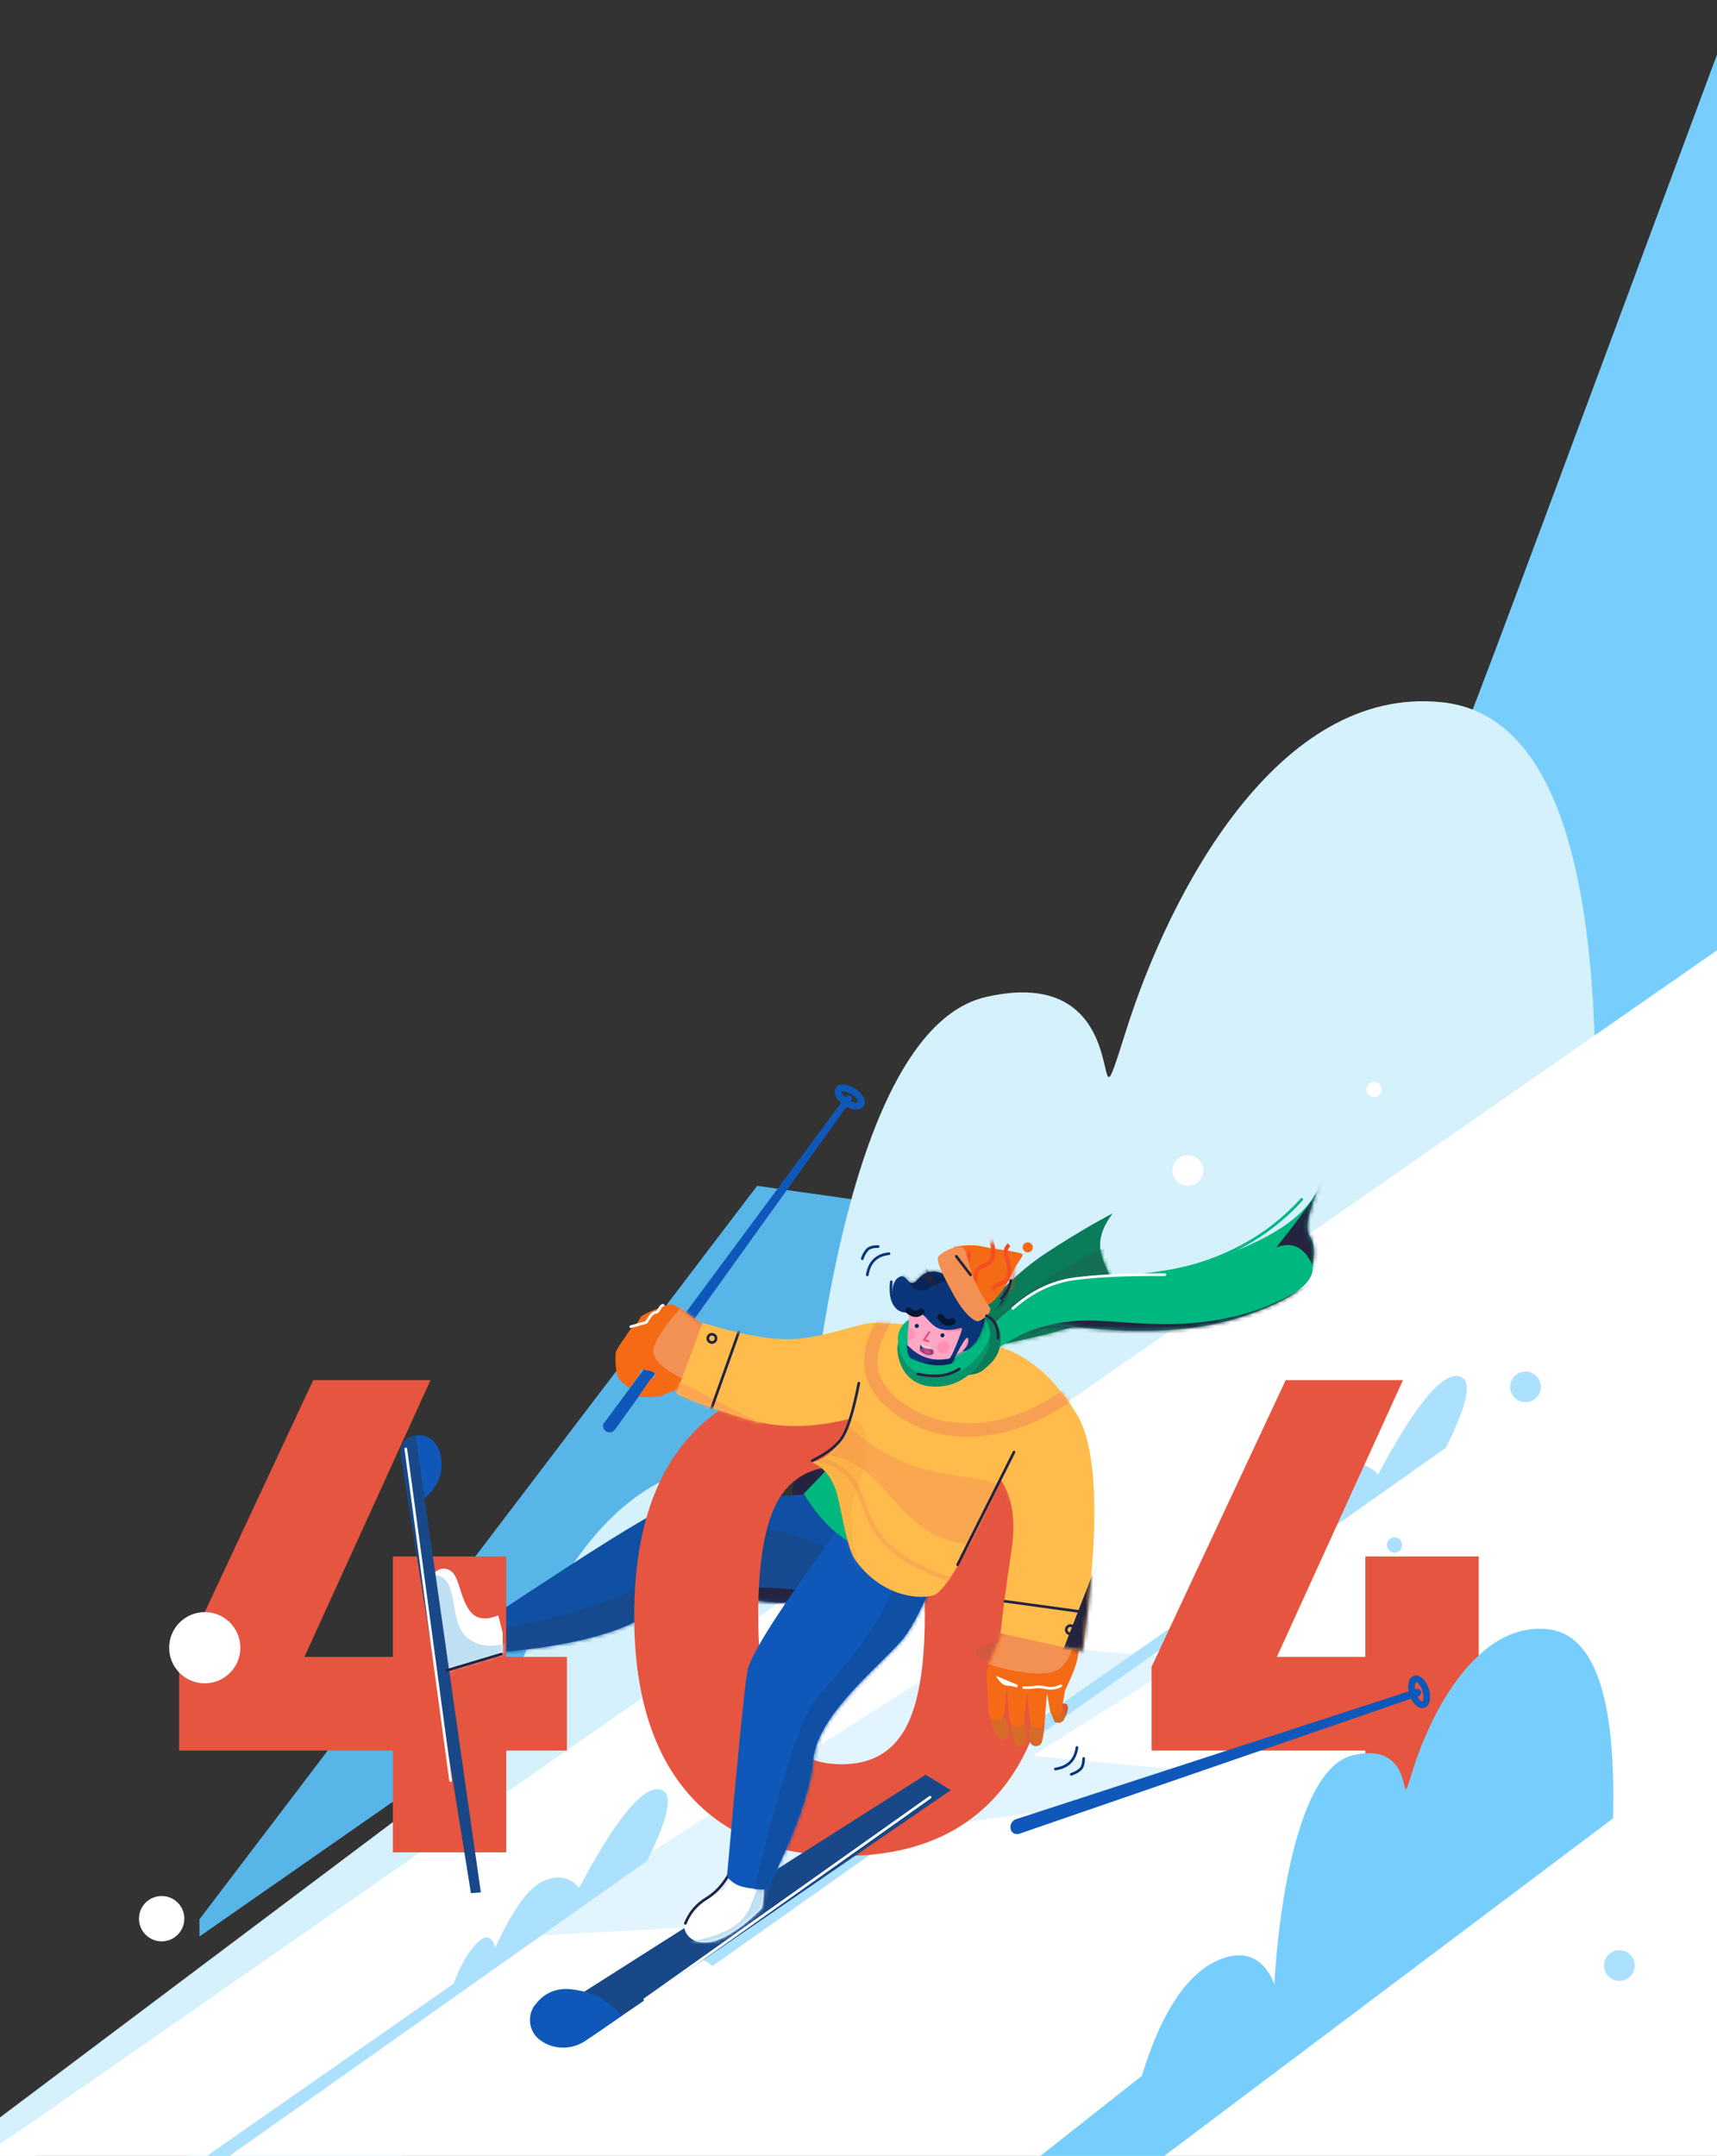 <svg width="450" height="565" viewBox="0 0 450 565" fill="none" xmlns="http://www.w3.org/2000/svg">
<rect x="0" y="0" width="450" height="565" fill="#333333" stroke="none"/>
<g clip-path="url(#clip0)">
<path fill-rule="evenodd" clip-rule="evenodd" d="M52.287 502.972L198.428 310.77L273.462 321.377L159.683 432.652L52.287 507.49V502.972Z" fill="#57B5E8"/>
<path fill-rule="evenodd" clip-rule="evenodd" d="M-22.64 635.002C113.778 502.758 202.12 416.577 242.339 376.555C276.615 342.524 331.483 283.445 385.5 187C387.74 183 500.808 -123.755 504 -129.5L544.146 168.786L544.294 275.887L95.805 571.213L-22.64 635.002Z" fill="#77CEFD"/>
<path d="M247.731 355.113C248.626 355.113 249.351 354.453 249.351 353.64C249.351 352.826 248.626 352.167 247.731 352.167C246.836 352.167 246.11 352.826 246.11 353.64C246.11 354.453 246.836 355.113 247.731 355.113Z" fill="#F279A2"/>
<path fill-rule="evenodd" clip-rule="evenodd" d="M-28.837 576.583L128.549 458.286C140.236 420.13 155.509 396.608 174.365 387.72C202.651 374.412 210.017 403.238 210.017 401.912C210.017 400.586 215.959 270.994 258.436 261.271C300.913 251.548 283.873 305.565 295.167 269.963C306.413 234.361 334.747 179.558 377.862 184.027C406.59 186.973 419.947 225.767 417.982 300.311L68.787 546.677L-28.837 576.583Z" fill="#D5F1FB"/>
<path fill-rule="evenodd" clip-rule="evenodd" d="M9.859 555.172L494.294 218.253V661.684H-149L9.859 555.172Z" fill="white"/>
<path opacity="0.344" fill-rule="evenodd" clip-rule="evenodd" d="M135.817 507.49L257.503 430.295L311.176 434.665L270.565 460.152L307.984 463.687L280.288 473.754L241.396 479.156L186.348 504.789L135.817 507.49Z" fill="#ACE1FE"/>
<path fill-rule="evenodd" clip-rule="evenodd" d="M186.79 515.2L378.943 379.421C385.229 366.899 386.112 360.613 381.644 360.613C377.175 360.613 370.349 369.207 361.166 386.443C358.613 383.546 355.421 382.957 351.591 384.774C347.81 386.541 343.635 392.385 339.167 402.206C338.283 398.965 336.662 398.573 334.305 401.028C331.948 403.483 329.935 407.019 328.265 411.586L183.254 512.892L186.79 515.2Z" fill="#ACE1FE"/>
<path fill-rule="evenodd" clip-rule="evenodd" d="M-22.601 623.48L169.553 487.7C175.838 475.178 176.722 468.893 172.254 468.893C167.785 468.893 160.959 477.486 151.776 494.723C149.223 491.825 146.031 491.236 142.201 493.053C138.37 494.87 134.245 500.664 129.777 510.486C128.893 507.245 127.272 506.852 124.915 509.307C122.558 511.762 120.545 515.298 118.875 519.865L-26.136 621.122L-22.601 623.48Z" fill="#ACE1FE"/>
<path fill-rule="evenodd" clip-rule="evenodd" d="M215.321 383.153C213.062 382.907 211.245 383.595 209.772 385.166C208.298 386.737 207.611 389.144 207.611 392.385L224.896 402.108L215.321 383.153Z" fill="#242441"/>
<path fill-rule="evenodd" clip-rule="evenodd" d="M211.96 391.535C189.813 393.107 176.849 394.629 173.018 396.053C169.188 397.477 154.996 406.414 130.247 422.767L132.751 432.834C145.617 431.606 155.782 429.494 163.295 426.45C174.541 421.932 177.045 415.696 181.415 415.696C185.786 415.696 200.371 421.245 207.589 419.722C212.402 418.691 218.884 413.289 227.035 403.468L211.96 391.535Z" fill="#0F4FA4"/>
<mask id="mask0" mask-type="alpha" maskUnits="userSpaceOnUse" x="130" y="391" width="98" height="42">
<path fill-rule="evenodd" clip-rule="evenodd" d="M211.96 391.535C189.813 393.107 176.849 394.629 173.018 396.053C169.188 397.477 154.996 406.414 130.247 422.767L132.751 432.834C145.617 431.606 155.782 429.494 163.295 426.45C174.541 421.932 177.045 415.696 181.415 415.696C185.786 415.696 200.371 421.245 207.589 419.722C212.402 418.691 218.884 413.289 227.035 403.468L211.96 391.535Z" fill="white"/>
</mask>
<g mask="url(#mask0)">
<path fill-rule="evenodd" clip-rule="evenodd" d="M122.193 428.267C150.479 424.338 170.858 416.972 183.282 406.12C195.706 395.267 213.973 400.325 238.183 421.245L173.706 462.543L169.532 465.195L130.099 451.101L122.193 429.789V428.267Z" fill="#16498D"/>
</g>
<mask id="mask1" mask-type="alpha" maskUnits="userSpaceOnUse" x="130" y="391" width="98" height="42">
<path fill-rule="evenodd" clip-rule="evenodd" d="M211.96 391.535C189.813 393.107 176.849 394.629 173.018 396.053C169.188 397.477 154.996 406.414 130.247 422.767L132.751 432.834C145.617 431.606 155.782 429.494 163.295 426.45C174.541 421.932 177.045 415.696 181.415 415.696C185.786 415.696 200.371 421.245 207.589 419.722C212.402 418.691 218.884 413.289 227.035 403.468L211.96 391.535Z" fill="white"/>
</mask>
<g mask="url(#mask1)">
<path fill-rule="evenodd" clip-rule="evenodd" d="M181.465 418.985C190.353 415.941 200.469 415.302 211.911 417.07C223.304 418.789 228.656 424.142 227.92 432.981L196.933 447.173L181.465 418.985Z" fill="#242441"/>
</g>
<path d="M148.585 434.224V458.777H132.674V485.441H102.965V458.777H46.935V436.875L82.095 361.693H112.835L79.787 434.224H102.965V407.902H132.674V434.224H148.585ZM221.164 360.662C238.646 360.662 252.101 366.064 261.579 376.867C271.007 387.671 275.77 403.188 275.77 423.42C275.77 443.652 271.056 459.17 261.579 470.071C252.15 480.924 238.646 486.375 221.164 486.375C203.437 486.375 189.834 480.924 180.406 470.071C170.977 459.219 166.214 443.652 166.214 423.42C166.214 403.188 170.928 387.671 180.406 376.867C189.883 366.064 203.486 360.662 221.164 360.662ZM220.624 384.233C212.816 384.233 207.218 387.278 203.83 393.367C200.441 399.456 198.722 409.376 198.722 423.224C198.722 437.17 200.441 447.139 203.83 453.228C207.267 459.317 212.865 462.361 220.624 462.361C228.186 462.361 233.686 459.317 237.173 453.179C240.659 447.04 242.378 437.072 242.378 423.273C242.378 409.474 240.659 399.505 237.173 393.416C233.686 387.278 228.137 384.233 220.624 384.233ZM403.447 434.224V458.777H387.537V485.441H357.827V458.777H301.797V436.875L336.957 361.693H367.698L334.649 434.224H357.827V407.902H387.537V434.224H403.447Z" fill="#E6553F"/>
<path fill-rule="evenodd" clip-rule="evenodd" d="M198.674 623.381L299.244 544.025C304.253 527.722 310.735 517.704 318.788 513.923C330.868 508.227 334.011 520.552 334.011 519.963C334.011 519.423 336.565 464.08 354.685 459.955C372.805 455.83 365.587 478.861 370.35 463.638C375.162 448.464 387.242 425.041 405.608 426.956C417.885 428.232 423.581 444.781 422.746 476.553L226.959 623.774L198.674 623.381Z" fill="#77CEFD"/>
<path fill-rule="evenodd" clip-rule="evenodd" d="M144.362 527.526L242.575 465.111L249.204 469.138L154.772 533.909L144.362 527.526Z" fill="#184888"/>
<path fill-rule="evenodd" clip-rule="evenodd" d="M191.946 486.76C192.388 491.082 191.308 494.126 188.705 495.845C187.084 496.925 181.388 497.957 179.473 503.456C178.638 505.814 180.602 509.791 186.102 508.956C191.651 508.171 198.919 501.001 199.557 500.215C199.999 499.675 200.245 496.483 200.392 490.64L191.946 486.76Z" fill="white"/>
<mask id="mask2" mask-type="alpha" maskUnits="userSpaceOnUse" x="179" y="486" width="22" height="24">
<path fill-rule="evenodd" clip-rule="evenodd" d="M191.946 486.76C192.388 491.082 191.308 494.126 188.705 495.845C187.084 496.925 181.388 497.957 179.473 503.456C178.638 505.814 180.602 509.791 186.102 508.956C191.651 508.171 198.919 501.001 199.557 500.215C199.999 499.675 200.245 496.483 200.392 490.64L191.946 486.76Z" fill="white"/>
</mask>
<g mask="url(#mask2)">
<path fill-rule="evenodd" clip-rule="evenodd" d="M178.589 509.055C188.656 507.925 194.696 504.733 196.709 499.479C198.722 494.224 200.49 490.001 201.964 486.76L216.745 498.497L191.553 521.331L178.589 509.055Z" fill="#BFDFF3"/>
</g>
<path d="M179.62 504.053C180.75 501.254 182.566 499.094 185.169 497.522C187.723 495.951 189.834 493.594 191.406 490.5" stroke="#242441" stroke-width="0.704" stroke-linecap="round"/>
<path fill-rule="evenodd" clip-rule="evenodd" d="M220.091 400.209C204.77 420.981 196.667 433.552 195.881 437.923C195.096 442.293 193.328 460.266 190.529 491.792C191.56 493.118 192.935 494.051 194.703 494.493C196.471 494.935 198.631 495.181 201.087 495.181C208.354 480.645 212.381 469.302 213.167 461.101C214.345 448.873 231.975 435.615 237.033 429.034C240.372 424.664 245.037 414.45 250.979 398.343L220.091 400.209Z" fill="#0F58BA"/>
<mask id="mask3" mask-type="alpha" maskUnits="userSpaceOnUse" x="190" y="398" width="61" height="98">
<path fill-rule="evenodd" clip-rule="evenodd" d="M220.091 400.209C204.77 420.981 196.667 433.552 195.881 437.923C195.096 442.293 193.328 460.266 190.529 491.792C191.56 493.118 192.935 494.051 194.703 494.493C196.471 494.935 198.631 495.181 201.087 495.181C208.354 480.645 212.381 469.302 213.167 461.101C214.345 448.873 231.975 435.615 237.033 429.034C240.372 424.664 245.037 414.45 250.979 398.343L220.091 400.209Z" fill="white"/>
</mask>
<g mask="url(#mask3)">
<path fill-rule="evenodd" clip-rule="evenodd" d="M196.765 499.502C204.032 468.319 209.729 450.248 213.903 445.288C220.139 437.922 233.054 423.976 235.068 412.092C236.394 404.137 248.719 405.414 271.996 415.972L230.648 476.029L205.948 502.055L196.765 499.502Z" fill="#0F4FA4"/>
</g>
<path fill-rule="evenodd" clip-rule="evenodd" d="M217.727 384.086L210.655 391.452C215.369 399.162 220.624 403.925 226.418 405.693C232.311 407.51 229.365 400.291 217.727 384.086Z" fill="#00B780"/>
<path d="M225.638 289.38C226.155 288.584 225.265 287.088 223.65 286.04C222.035 284.991 220.306 284.786 219.79 285.582C219.273 286.379 220.163 287.874 221.778 288.923C223.393 289.971 225.121 290.176 225.638 289.38Z" stroke="#0F58BA" stroke-width="1.76"/>
<path fill-rule="evenodd" clip-rule="evenodd" d="M264.267 428.296L255.968 432.372C255.477 433.305 255.919 434.14 257.343 434.828C258.767 435.515 261.174 434.828 264.611 432.716L264.267 428.296Z" fill="#D3583D"/>
<path fill-rule="evenodd" clip-rule="evenodd" d="M277.87 446.662C279.097 446.22 279.785 446.417 279.883 447.35C279.981 448.283 279.539 449.461 278.557 451.033L277.231 448.528L277.87 446.662Z" fill="#D3583D"/>
<path fill-rule="evenodd" clip-rule="evenodd" d="M259.209 449.51L260.584 454.028L262.009 455.894C262.843 456.189 263.629 455.943 264.267 455.108C264.955 454.274 264.218 451.524 262.058 446.908L259.209 449.51Z" fill="#D76A27"/>
<path fill-rule="evenodd" clip-rule="evenodd" d="M270.111 450.345C269.669 454.127 269.669 456.336 270.111 456.877C270.799 457.711 271.634 457.859 272.616 457.22C273.303 456.778 273.745 453.832 273.942 448.332L270.111 450.345Z" fill="#D76A27"/>
<path fill-rule="evenodd" clip-rule="evenodd" d="M275.316 448.528L276.348 451.229C277.379 451.671 278.115 451.573 278.705 450.885C279.245 450.198 279.147 448.921 278.361 447.006L275.316 448.528Z" fill="#D76A27"/>
<path fill-rule="evenodd" clip-rule="evenodd" d="M264.709 450.737L265.348 455.452L266.084 457.269C266.526 458.054 267.263 458.103 268.245 457.416C269.227 456.728 269.178 453.389 268.098 447.349L264.709 450.737Z" fill="#D76A27"/>
<path fill-rule="evenodd" clip-rule="evenodd" d="M263.293 426.528C260.052 433.845 258.48 437.872 258.529 438.608C258.579 439.296 258.775 442.733 259.119 448.921C259.168 450.001 260.052 450.836 261.132 450.836C262.212 450.836 263.145 450.001 263.244 448.921L263.833 441.8L264.57 450.443C264.668 451.474 265.453 452.358 266.485 452.506C267.418 452.653 268.253 452.015 268.4 451.082C268.4 451.032 268.4 451.032 268.4 450.983L269.136 443.568L269.971 451.131C270.069 451.965 270.708 452.653 271.494 452.8L271.886 452.849C272.77 452.997 273.605 452.457 273.752 451.573C273.752 451.523 273.752 451.474 273.752 451.425L274.391 443.666L275.226 448.43C275.373 449.166 275.962 449.657 276.699 449.657C277.435 449.657 278.074 449.117 278.172 448.43L279.154 442.979C280.529 440.082 281.511 437.774 282.002 436.153C282.493 434.533 282.788 432.47 282.837 429.966L263.293 426.528Z" fill="#F56A15"/>
<mask id="mask4" mask-type="alpha" maskUnits="userSpaceOnUse" x="258" y="426" width="25" height="27">
<path fill-rule="evenodd" clip-rule="evenodd" d="M263.293 426.528C260.052 433.845 258.48 437.872 258.529 438.608C258.579 439.296 258.775 442.733 259.119 448.921C259.168 450.001 260.052 450.836 261.132 450.836C262.212 450.836 263.145 450.001 263.244 448.921L263.833 441.8L264.57 450.443C264.668 451.474 265.453 452.358 266.485 452.506C267.418 452.653 268.253 452.015 268.4 451.082C268.4 451.032 268.4 451.032 268.4 450.983L269.136 443.568L269.971 451.131C270.069 451.965 270.708 452.653 271.494 452.8L271.886 452.849C272.77 452.997 273.605 452.457 273.752 451.573C273.752 451.523 273.752 451.474 273.752 451.425L274.391 443.666L275.226 448.43C275.373 449.166 275.962 449.657 276.699 449.657C277.435 449.657 278.074 449.117 278.172 448.43L279.154 442.979C280.529 440.082 281.511 437.774 282.002 436.153C282.493 434.533 282.788 432.47 282.837 429.966L263.293 426.528Z" fill="white"/>
</mask>
<g mask="url(#mask4)">
<path fill-rule="evenodd" clip-rule="evenodd" d="M261.918 422.501C257.892 430.898 256.861 435.416 258.874 436.103C261.918 437.086 271.789 439.786 276.503 437.969C279.646 436.693 281.856 431.929 283.083 423.68L261.918 422.501Z" fill="#F39155"/>
</g>
<path d="M268.294 442.242C268.54 442.291 268.834 442.291 269.129 442.291C271.289 442.291 271.83 441.8 273.99 442.291C275.464 442.635 276.789 442.439 278.017 441.8M261.91 439.934C262.598 440.916 263.432 441.456 264.415 441.456C265.2 441.456 265.888 441.702 266.624 441.898L261.91 439.934Z" stroke="white" stroke-width="0.704" stroke-linecap="round"/>
<path fill-rule="evenodd" clip-rule="evenodd" d="M158.392 372.825L221.591 287.478C221.886 287.085 222.426 286.987 222.868 287.183C223.261 287.38 223.359 287.871 223.163 288.214C223.163 288.264 223.114 288.264 223.114 288.313L161.191 374.642C160.65 375.427 159.57 375.624 158.784 375.084C158.048 374.593 157.851 373.61 158.293 372.874C158.342 372.874 158.342 372.825 158.392 372.825Z" fill="#0F58BA"/>
<path fill-rule="evenodd" clip-rule="evenodd" d="M184.835 347.842C179.777 343.816 176.83 341.802 175.897 341.802C174.571 341.802 168.384 344.503 168.04 344.994C167.696 345.485 166.714 347.499 166.027 347.695C165.339 347.891 163.866 350.396 163.866 350.396C163.866 350.396 161.804 353.195 161.46 354.226C161.116 355.257 161.313 360.07 162.147 361.248C162.688 362.034 163.67 362.869 164.996 363.753L167.5 360.414L167.991 358.891C170.446 359.137 171.674 359.579 171.674 360.217C171.674 360.856 171.33 361.199 170.643 361.199L167.304 366.061C170.79 366.306 173.245 366.012 174.669 365.226C176.83 364.047 181.888 363.556 184.736 363.556C186.701 363.605 186.701 358.351 184.835 347.842Z" fill="#F56A15"/>
<mask id="mask5" mask-type="alpha" maskUnits="userSpaceOnUse" x="161" y="341" width="26" height="26">
<path fill-rule="evenodd" clip-rule="evenodd" d="M184.835 347.842C179.777 343.816 176.83 341.802 175.897 341.802C174.571 341.802 168.384 344.503 168.04 344.994C167.696 345.485 166.714 347.499 166.027 347.695C165.339 347.891 163.866 350.396 163.866 350.396C163.866 350.396 161.804 353.195 161.46 354.226C161.116 355.257 161.313 360.07 162.147 361.248C162.688 362.034 163.67 362.869 164.996 363.753L167.5 360.414L167.991 358.891C170.446 359.137 171.674 359.579 171.674 360.217C171.674 360.856 171.33 361.199 170.643 361.199L167.304 366.061C170.79 366.306 173.245 366.012 174.669 365.226C176.83 364.047 181.888 363.556 184.736 363.556C186.701 363.605 186.701 358.351 184.835 347.842Z" fill="white"/>
</mask>
<g mask="url(#mask5)">
<path fill-rule="evenodd" clip-rule="evenodd" d="M182.625 363.115C174.129 359.432 170.348 356.093 171.379 353.048C172.41 350.003 175.553 345.682 180.955 339.937L195.049 346.517L182.625 363.115Z" fill="#F39155"/>
</g>
<path fill-rule="evenodd" clip-rule="evenodd" d="M184.136 346.667C194.988 350.007 203.336 351.431 209.18 350.842C217.921 350.007 225.139 346.667 229.166 346.667C231.867 346.667 236.63 346.962 243.456 347.502L262.215 353.051C269.728 355.408 276.308 361.154 282.054 370.337C287.799 379.52 288.339 400.292 283.723 432.751L262.215 428.037C262.902 421.751 263.835 414.631 265.063 406.577C266.291 398.524 265.358 392.238 262.215 387.77C253.474 407.216 247.581 417.332 244.586 418.117C240.068 419.296 230.639 417.97 224.108 408.738C222.144 405.988 220.72 397.002 219.59 392.287C218.461 387.72 216.251 384.676 212.863 383.252C215.122 382.712 217.135 381.386 218.903 379.372C220.671 377.359 221.997 374.855 222.782 371.81C212.716 374.363 203.582 374.363 195.43 371.81C187.278 369.256 181.189 367.047 177.261 365.131L184.136 346.667Z" fill="#FFBC4C"/>
<mask id="mask6" mask-type="alpha" maskUnits="userSpaceOnUse" x="177" y="346" width="110" height="87">
<path fill-rule="evenodd" clip-rule="evenodd" d="M184.136 346.667C194.988 350.007 203.336 351.431 209.18 350.842C217.921 350.007 225.139 346.667 229.166 346.667C231.867 346.667 236.63 346.962 243.456 347.502L262.215 353.051C269.728 355.408 276.308 361.154 282.054 370.337C287.799 379.52 288.339 400.292 283.723 432.751L262.215 428.037C262.902 421.751 263.835 414.631 265.063 406.577C266.291 398.524 265.358 392.238 262.215 387.77C253.474 407.216 247.581 417.332 244.586 418.117C240.068 419.296 230.639 417.97 224.108 408.738C222.144 405.988 220.72 397.002 219.59 392.287C218.461 387.72 216.251 384.676 212.863 383.252C215.122 382.712 217.135 381.386 218.903 379.372C220.671 377.359 221.997 374.855 222.782 371.81C212.716 374.363 203.582 374.363 195.43 371.81C187.278 369.256 181.189 367.047 177.261 365.131L184.136 346.667Z" fill="white"/>
</mask>
<g mask="url(#mask6)">
<path opacity="0.458" fill-rule="evenodd" clip-rule="evenodd" d="M221.947 373.333C229.902 380.944 239.527 385.413 250.822 386.739C267.763 388.752 264.08 392.435 264.424 395.971C264.67 398.328 263.245 401.667 260.25 406.037C252.884 405.055 247.679 403.729 244.634 402.011C237.759 398.18 232.161 390.52 229.362 387.77C224.599 383.203 219.492 380.993 213.894 381.239L221.947 373.333Z" fill="#F39155"/>
</g>
<mask id="mask7" mask-type="alpha" maskUnits="userSpaceOnUse" x="177" y="346" width="110" height="87">
<path fill-rule="evenodd" clip-rule="evenodd" d="M184.136 346.667C194.988 350.007 203.336 351.431 209.18 350.842C217.921 350.007 225.139 346.667 229.166 346.667C231.867 346.667 236.63 346.962 243.456 347.502L262.215 353.051C269.728 355.408 276.308 361.154 282.054 370.337C287.799 379.52 288.339 400.292 283.723 432.751L262.215 428.037C262.902 421.751 263.835 414.631 265.063 406.577C266.291 398.524 265.358 392.238 262.215 387.77C253.474 407.216 247.581 417.332 244.586 418.117C240.068 419.296 230.639 417.97 224.108 408.738C222.144 405.988 220.72 397.002 219.59 392.287C218.461 387.72 216.251 384.676 212.863 383.252C215.122 382.712 217.135 381.386 218.903 379.372C220.671 377.359 221.997 374.855 222.782 371.81C212.716 374.363 203.582 374.363 195.43 371.81C187.278 369.256 181.189 367.047 177.261 365.131L184.136 346.667Z" fill="white"/>
</mask>
<g mask="url(#mask7)">
<path opacity="0.433" d="M210.506 382.565C217.675 383.007 222.291 385.806 224.452 390.913L224.55 391.158L224.698 391.502C224.894 391.993 225.09 392.533 225.385 393.319L225.778 394.449L226.023 395.087C227.055 397.886 227.644 399.261 228.773 401.029C232.555 407.216 239.724 411.881 253.228 415.957L253.572 414.828C240.313 410.801 233.389 406.283 229.756 400.39L229.657 400.243L229.559 400.047C228.577 398.377 227.988 396.953 226.858 393.908L226.416 392.73L226.22 392.19C225.974 391.502 225.778 391.011 225.532 390.471C223.175 384.873 218.166 381.828 210.604 381.386L210.506 382.565Z" fill="#F39155"/>
</g>
<mask id="mask8" mask-type="alpha" maskUnits="userSpaceOnUse" x="177" y="346" width="110" height="87">
<path fill-rule="evenodd" clip-rule="evenodd" d="M184.136 346.667C194.988 350.007 203.336 351.431 209.18 350.842C217.921 350.007 225.139 346.667 229.166 346.667C231.867 346.667 236.63 346.962 243.456 347.502L262.215 353.051C269.728 355.408 276.308 361.154 282.054 370.337C287.799 379.52 288.339 400.292 283.723 432.751L262.215 428.037C262.902 421.751 263.835 414.631 265.063 406.577C266.291 398.524 265.358 392.238 262.215 387.77C253.474 407.216 247.581 417.332 244.586 418.117C240.068 419.296 230.639 417.97 224.108 408.738C222.144 405.988 220.72 397.002 219.59 392.287C218.461 387.72 216.251 384.676 212.863 383.252C215.122 382.712 217.135 381.386 218.903 379.372C220.671 377.359 221.997 374.855 222.782 371.81C212.716 374.363 203.582 374.363 195.43 371.81C187.278 369.256 181.189 367.047 177.261 365.131L184.136 346.667Z" fill="white"/>
</mask>
<g mask="url(#mask8)">
<path d="M234.912 341.659C225.041 353.985 226.073 363.659 238.055 370.681C256.028 381.239 278.764 369.355 286.817 358.945" stroke="#F8A051" stroke-width="3.52"/>
</g>
<mask id="mask9" mask-type="alpha" maskUnits="userSpaceOnUse" x="177" y="346" width="110" height="87">
<path fill-rule="evenodd" clip-rule="evenodd" d="M184.136 346.667C194.988 350.007 203.336 351.431 209.18 350.842C217.921 350.007 225.139 346.667 229.166 346.667C231.867 346.667 236.63 346.962 243.456 347.502L262.215 353.051C269.728 355.408 276.308 361.154 282.054 370.337C287.799 379.52 288.339 400.292 283.723 432.751L262.215 428.037C262.902 421.751 263.835 414.631 265.063 406.577C266.291 398.524 265.358 392.238 262.215 387.77C253.474 407.216 247.581 417.332 244.586 418.117C240.068 419.296 230.639 417.97 224.108 408.738C222.144 405.988 220.72 397.002 219.59 392.287C218.461 387.72 216.251 384.676 212.863 383.252C215.122 382.712 217.135 381.386 218.903 379.372C220.671 377.359 221.997 374.855 222.782 371.81C212.716 374.363 203.582 374.363 195.43 371.81C187.278 369.256 181.189 367.047 177.261 365.131L184.136 346.667Z" fill="white"/>
</mask>
<g mask="url(#mask9)">
<path fill-rule="evenodd" clip-rule="evenodd" d="M277.536 435.157L292.121 397.738V440.019L277.536 435.157Z" fill="#242441"/>
</g>
<mask id="mask10" mask-type="alpha" maskUnits="userSpaceOnUse" x="177" y="346" width="110" height="87">
<path fill-rule="evenodd" clip-rule="evenodd" d="M184.136 346.667C194.988 350.007 203.336 351.431 209.18 350.842C217.921 350.007 225.139 346.667 229.166 346.667C231.867 346.667 236.63 346.962 243.456 347.502L262.215 353.051C269.728 355.408 276.308 361.154 282.054 370.337C287.799 379.52 288.339 400.292 283.723 432.751L262.215 428.037C262.902 421.751 263.835 414.631 265.063 406.577C266.291 398.524 265.358 392.238 262.215 387.77C253.474 407.216 247.581 417.332 244.586 418.117C240.068 419.296 230.639 417.97 224.108 408.738C222.144 405.988 220.72 397.002 219.59 392.287C218.461 387.72 216.251 384.676 212.863 383.252C215.122 382.712 217.135 381.386 218.903 379.372C220.671 377.359 221.997 374.855 222.782 371.81C212.716 374.363 203.582 374.363 195.43 371.81C187.278 369.256 181.189 367.047 177.261 365.131L184.136 346.667Z" fill="white"/>
</mask>
<g mask="url(#mask10)">
<path d="M280.531 428.184C281.128 428.184 281.611 427.7 281.611 427.104C281.611 426.507 281.128 426.023 280.531 426.023C279.934 426.023 279.451 426.507 279.451 427.104C279.451 427.7 279.934 428.184 280.531 428.184Z" stroke="#242441" stroke-width="0.704" stroke-linecap="round"/>
</g>
<mask id="mask11" mask-type="alpha" maskUnits="userSpaceOnUse" x="177" y="346" width="110" height="87">
<path fill-rule="evenodd" clip-rule="evenodd" d="M184.136 346.667C194.988 350.007 203.336 351.431 209.18 350.842C217.921 350.007 225.139 346.667 229.166 346.667C231.867 346.667 236.63 346.962 243.456 347.502L262.215 353.051C269.728 355.408 276.308 361.154 282.054 370.337C287.799 379.52 288.339 400.292 283.723 432.751L262.215 428.037C262.902 421.751 263.835 414.631 265.063 406.577C266.291 398.524 265.358 392.238 262.215 387.77C253.474 407.216 247.581 417.332 244.586 418.117C240.068 419.296 230.639 417.97 224.108 408.738C222.144 405.988 220.72 397.002 219.59 392.287C218.461 387.72 216.251 384.676 212.863 383.252C215.122 382.712 217.135 381.386 218.903 379.372C220.671 377.359 221.997 374.855 222.782 371.81C212.716 374.363 203.582 374.363 195.43 371.81C187.278 369.256 181.189 367.047 177.261 365.131L184.136 346.667Z" fill="white"/>
</mask>
<g mask="url(#mask11)">
<path fill-rule="evenodd" clip-rule="evenodd" d="M197.935 388.654L171.221 358.699L208.934 377.85L197.935 388.654Z" fill="#FFA452"/>
</g>
<mask id="mask12" mask-type="alpha" maskUnits="userSpaceOnUse" x="177" y="346" width="110" height="87">
<path fill-rule="evenodd" clip-rule="evenodd" d="M184.136 346.667C194.988 350.007 203.336 351.431 209.18 350.842C217.921 350.007 225.139 346.667 229.166 346.667C231.867 346.667 236.63 346.962 243.456 347.502L262.215 353.051C269.728 355.408 276.308 361.154 282.054 370.337C287.799 379.52 288.339 400.292 283.723 432.751L262.215 428.037C262.902 421.751 263.835 414.631 265.063 406.577C266.291 398.524 265.358 392.238 262.215 387.77C253.474 407.216 247.581 417.332 244.586 418.117C240.068 419.296 230.639 417.97 224.108 408.738C222.144 405.988 220.72 397.002 219.59 392.287C218.461 387.72 216.251 384.676 212.863 383.252C215.122 382.712 217.135 381.386 218.903 379.372C220.671 377.359 221.997 374.855 222.782 371.81C212.716 374.363 203.582 374.363 195.43 371.81C187.278 369.256 181.189 367.047 177.261 365.131L184.136 346.667Z" fill="white"/>
</mask>
<g mask="url(#mask12)">
<path opacity="0.253" fill-rule="evenodd" clip-rule="evenodd" d="M227.3 415.956C222.929 405.006 221.947 396.658 224.304 390.961C227.84 382.417 228.675 371.859 222.782 371.859C221.898 371.859 221.162 373.529 220.081 373.872C217.675 374.609 212.617 377.064 204.957 381.238L227.3 415.956Z" fill="#EF9535"/>
</g>
<mask id="mask13" mask-type="alpha" maskUnits="userSpaceOnUse" x="177" y="346" width="110" height="87">
<path fill-rule="evenodd" clip-rule="evenodd" d="M184.136 346.667C194.988 350.007 203.336 351.431 209.18 350.842C217.921 350.007 225.139 346.667 229.166 346.667C231.867 346.667 236.63 346.962 243.456 347.502L262.215 353.051C269.728 355.408 276.308 361.154 282.054 370.337C287.799 379.52 288.339 400.292 283.723 432.751L262.215 428.037C262.902 421.751 263.835 414.631 265.063 406.577C266.291 398.524 265.358 392.238 262.215 387.77C253.474 407.216 247.581 417.332 244.586 418.117C240.068 419.296 230.639 417.97 224.108 408.738C222.144 405.988 220.72 397.002 219.59 392.287C218.461 387.72 216.251 384.676 212.863 383.252C215.122 382.712 217.135 381.386 218.903 379.372C220.671 377.359 221.997 374.855 222.782 371.81C212.716 374.363 203.582 374.363 195.43 371.81C187.278 369.256 181.189 367.047 177.261 365.131L184.136 346.667Z" fill="white"/>
</mask>
<g mask="url(#mask13)">
<path d="M185.511 371.81L195.921 342.641" stroke="#242441" stroke-width="0.704" stroke-linecap="round"/>
</g>
<mask id="mask14" mask-type="alpha" maskUnits="userSpaceOnUse" x="177" y="346" width="110" height="87">
<path fill-rule="evenodd" clip-rule="evenodd" d="M184.136 346.667C194.988 350.007 203.336 351.431 209.18 350.842C217.921 350.007 225.139 346.667 229.166 346.667C231.867 346.667 236.63 346.962 243.456 347.502L262.215 353.051C269.728 355.408 276.308 361.154 282.054 370.337C287.799 379.52 288.339 400.292 283.723 432.751L262.215 428.037C262.902 421.751 263.835 414.631 265.063 406.577C266.291 398.524 265.358 392.238 262.215 387.77C253.474 407.216 247.581 417.332 244.586 418.117C240.068 419.296 230.639 417.97 224.108 408.738C222.144 405.988 220.72 397.002 219.59 392.287C218.461 387.72 216.251 384.676 212.863 383.252C215.122 382.712 217.135 381.386 218.903 379.372C220.671 377.359 221.997 374.855 222.782 371.81C212.716 374.363 203.582 374.363 195.43 371.81C187.278 369.256 181.189 367.047 177.261 365.131L184.136 346.667Z" fill="white"/>
</mask>
<g mask="url(#mask14)">
<path d="M186.591 351.824C187.188 351.824 187.671 351.34 187.671 350.743C187.671 350.147 187.188 349.663 186.591 349.663C185.994 349.663 185.511 350.147 185.511 350.743C185.511 351.34 185.994 351.824 186.591 351.824Z" stroke="#242441" stroke-width="0.704" stroke-linecap="round"/>
</g>
<path d="M165.315 347.682L169.391 346.553C170.373 344.834 171.159 343.95 171.797 343.95C172.73 343.95 172.927 342.084 173.811 342.084" stroke="white" stroke-width="0.704" stroke-linecap="round"/>
<path fill-rule="evenodd" clip-rule="evenodd" d="M130.574 423.322C126.99 424.844 124.387 424.255 122.717 421.554C120.213 417.527 120.36 412.666 117.708 411.438C115.941 410.603 114.369 411.242 112.896 413.304L117.119 437.759L131.753 433.389V427.889L130.574 423.322Z" fill="white"/>
<mask id="mask15" mask-type="alpha" maskUnits="userSpaceOnUse" x="112" y="411" width="20" height="27">
<path fill-rule="evenodd" clip-rule="evenodd" d="M130.574 423.322C126.99 424.844 124.387 424.255 122.717 421.554C120.213 417.527 120.36 412.666 117.708 411.438C115.941 410.603 114.369 411.242 112.896 413.304L117.119 437.759L131.753 433.389V427.889L130.574 423.322Z" fill="white"/>
</mask>
<g mask="url(#mask15)">
<path fill-rule="evenodd" clip-rule="evenodd" d="M136.614 429.067C130.574 432.062 125.811 432.062 122.324 429.067C117.119 424.5 120.851 412.764 113.436 412.764C108.525 412.764 107.887 424.5 111.57 447.973L132.882 443.111L136.614 429.067Z" fill="#BFDFF3"/>
</g>
<path fill-rule="evenodd" clip-rule="evenodd" d="M111.193 392.721C114.483 389.971 115.956 386.73 115.711 382.949C115.318 377.547 111.733 375.632 108.738 376.222C106.724 376.565 106.135 379.954 106.872 386.338L111.193 392.721Z" fill="#0F58BA"/>
<path fill-rule="evenodd" clip-rule="evenodd" d="M104.957 381.132L123.421 496.139L126.024 495.942L108.935 376.172C106.577 376.319 104.76 378.382 104.908 380.788C104.908 380.886 104.908 381.033 104.957 381.132Z" fill="#184888"/>
<path d="M117.135 437.752L131.425 433.48" stroke="#242441" stroke-width="0.704" stroke-linecap="round"/>
<path fill-rule="evenodd" clip-rule="evenodd" d="M253.169 348.533C260.437 339.497 267.459 332.77 274.138 328.399C280.816 324.029 286.709 320.542 291.62 317.989C288.821 321.672 287.789 325.158 288.575 328.399C289.754 333.261 293.437 337.288 291.62 342.149C290.392 345.39 279.392 349.024 258.718 353.051L253.169 348.533Z" fill="#097C5A"/>
<mask id="mask16" mask-type="alpha" maskUnits="userSpaceOnUse" x="253" y="317" width="40" height="37">
<path fill-rule="evenodd" clip-rule="evenodd" d="M253.169 348.533C260.437 339.497 267.459 332.77 274.138 328.399C280.816 324.029 286.709 320.542 291.62 317.989C288.821 321.672 287.789 325.158 288.575 328.399C289.754 333.261 293.437 337.288 291.62 342.149C290.392 345.39 279.392 349.024 258.718 353.051L253.169 348.533Z" fill="white"/>
</mask>
<g mask="url(#mask16)">
<path fill-rule="evenodd" clip-rule="evenodd" d="M258.522 347.354C275.415 333.26 287.446 326.238 294.615 326.238C301.785 326.238 303.062 336.207 298.495 356.095L257.884 352.854L258.522 347.354Z" fill="#147055"/>
</g>
<path fill-rule="evenodd" clip-rule="evenodd" d="M259.551 354.563C266.721 349.75 272.221 347.344 276.002 347.344C281.698 347.344 305.22 351.715 325.207 345.183C338.514 340.813 344.8 336.246 344.014 331.434C344.702 328.193 344.407 325.639 343.179 323.724C341.952 321.809 342.934 317.242 346.224 309.974C343.425 317.684 334.635 324.117 319.854 329.273C297.658 336.934 282.386 332.416 272.663 337.965C266.181 341.648 261.81 345.036 259.551 348.179V354.563Z" fill="#00B780"/>
<mask id="mask17" mask-type="alpha" maskUnits="userSpaceOnUse" x="259" y="309" width="88" height="46">
<path fill-rule="evenodd" clip-rule="evenodd" d="M259.551 354.563C266.721 349.75 272.221 347.344 276.002 347.344C281.698 347.344 305.22 351.715 325.207 345.183C338.514 340.813 344.8 336.246 344.014 331.434C344.702 328.193 344.407 325.639 343.179 323.724C341.952 321.809 342.934 317.242 346.224 309.974C343.425 317.684 334.635 324.117 319.854 329.273C297.658 336.934 282.386 332.416 272.663 337.965C266.181 341.648 261.81 345.036 259.551 348.179V354.563Z" fill="white"/>
</mask>
<g mask="url(#mask17)">
<path fill-rule="evenodd" clip-rule="evenodd" d="M268.292 352.058C268.734 348.916 273.35 346.951 282.042 346.166C295.153 344.987 322.505 353.875 348.876 332.219C349.71 331.532 354.032 309.532 350.545 309.09C349.809 308.992 347.206 307.666 346.175 309.925C342.983 317.144 334.095 327.063 334.586 326.867C344.652 323.086 348.826 337.768 347.01 371.013L287.542 366.152L268.292 352.058Z" fill="#242441"/>
</g>
<path fill-rule="evenodd" clip-rule="evenodd" d="M252.35 360.407C254.903 360.407 256.769 359.915 257.899 358.884C259.568 357.362 262.269 355.545 262.269 350.683C262.269 347.442 260.256 345.134 256.229 343.809L252.35 360.407Z" fill="#097C5A"/>
<path fill-rule="evenodd" clip-rule="evenodd" d="M238.256 348.277C235.997 349.701 235.015 351.666 235.211 354.121C235.555 357.804 237.912 364.04 246.456 363.353C255.001 362.665 259.371 353.974 259.371 352.108C259.371 350.88 258.291 348.13 256.179 343.907L238.256 348.277Z" fill="#0A9269"/>
<path fill-rule="evenodd" clip-rule="evenodd" d="M238.403 345.674C236.144 347.148 235.162 349.063 235.358 351.567C235.702 355.25 238.059 361.487 246.604 360.799C255.148 360.112 259.519 351.42 259.519 349.554C259.519 348.326 258.438 345.576 256.327 341.353L238.403 345.674Z" fill="#00B780"/>
<path fill-rule="evenodd" clip-rule="evenodd" d="M238.174 342.185V346.605C237.978 349.404 237.879 351.564 237.879 353.038C237.879 355.247 247.062 357.261 248.634 357.261C249.125 357.261 249.861 355.149 251.187 354.707C252.12 354.413 253.446 353.234 255.165 351.221L253.593 346.948L238.174 342.185Z" fill="#FFA7C5"/>
<mask id="mask18" mask-type="alpha" maskUnits="userSpaceOnUse" x="237" y="342" width="19" height="16">
<path fill-rule="evenodd" clip-rule="evenodd" d="M238.174 342.185V346.605C237.978 349.404 237.879 351.564 237.879 353.038C237.879 355.247 247.062 357.261 248.634 357.261C249.125 357.261 249.861 355.149 251.187 354.707C252.12 354.413 253.446 353.234 255.165 351.221L253.593 346.948L238.174 342.185Z" fill="white"/>
</mask>
<g mask="url(#mask18)">
<path fill-rule="evenodd" clip-rule="evenodd" d="M242.937 344.641C244.852 347.44 246.669 348.815 248.486 348.815C250.302 348.815 251.677 348.716 252.66 348.471C253.347 349.6 253.544 350.73 253.347 351.81C253.151 352.891 252.07 354.118 250.155 355.346L250.99 358.685L256.048 350.533L253.151 345.181L242.937 344.641Z" fill="#F17EA5"/>
</g>
<mask id="mask19" mask-type="alpha" maskUnits="userSpaceOnUse" x="237" y="342" width="19" height="16">
<path fill-rule="evenodd" clip-rule="evenodd" d="M238.174 342.185V346.605C237.978 349.404 237.879 351.564 237.879 353.038C237.879 355.247 247.062 357.261 248.634 357.261C249.125 357.261 249.861 355.149 251.187 354.707C252.12 354.413 253.446 353.234 255.165 351.221L253.593 346.948L238.174 342.185Z" fill="white"/>
</mask>
<g mask="url(#mask19)">
<path d="M247.258 354.707C248.153 354.707 248.879 353.982 248.879 353.087C248.879 352.192 248.153 351.466 247.258 351.466C246.363 351.466 245.638 352.192 245.638 353.087C245.638 353.982 246.363 354.707 247.258 354.707Z" fill="#FC91B5"/>
</g>
<mask id="mask20" mask-type="alpha" maskUnits="userSpaceOnUse" x="237" y="342" width="19" height="16">
<path fill-rule="evenodd" clip-rule="evenodd" d="M238.174 342.185V346.605C237.978 349.404 237.879 351.564 237.879 353.038C237.879 355.247 247.062 357.261 248.634 357.261C249.125 357.261 249.861 355.149 251.187 354.707C252.12 354.413 253.446 353.234 255.165 351.221L253.593 346.948L238.174 342.185Z" fill="white"/>
</mask>
<g mask="url(#mask20)">
<path d="M238.37 351.123C239.183 351.123 239.843 350.463 239.843 349.649C239.843 348.836 239.183 348.176 238.37 348.176C237.556 348.176 236.896 348.836 236.896 349.649C236.896 350.463 237.556 351.123 238.37 351.123Z" fill="#FC91B5"/>
</g>
<path d="M246.997 350.487C247.295 350.487 247.537 350.245 247.537 349.946C247.537 349.648 247.295 349.406 246.997 349.406C246.698 349.406 246.457 349.648 246.457 349.946C246.457 350.245 246.698 350.487 246.997 350.487Z" fill="#0B2754"/>
<path d="M240.269 348.031C240.567 348.031 240.809 347.789 240.809 347.491C240.809 347.193 240.567 346.951 240.269 346.951C239.97 346.951 239.729 347.193 239.729 347.491C239.729 347.789 239.97 348.031 240.269 348.031Z" fill="#0B2754"/>
<path fill-rule="evenodd" clip-rule="evenodd" d="M247.475 333.937C244.725 332.66 242.417 333.102 240.6 335.213C237.801 338.405 237.948 333.004 235.346 334.87C232.743 336.736 233.431 344.985 238.096 343.856C242.761 342.727 243.105 347.785 246.886 348.374C250.667 348.963 252.14 347.343 252.14 348.374C252.14 348.472 249.488 356.034 248.654 356.133C240.698 357.409 237.948 351.86 237.703 352.695C237.654 352.892 237.703 354.168 238.047 355.052C239.225 357.9 245.658 358.932 248.163 358.342C248.85 358.195 249.439 357.557 249.93 356.427C252.189 351.909 253.466 349.994 253.712 350.682C254.154 351.713 253.319 353.186 252.435 353.923C252.042 354.267 253.221 354.267 254.497 353.137C256.02 351.762 257.738 348.816 258.377 344.249C259.162 338.602 255.529 335.164 247.475 333.937Z" fill="#0A357B"/>
<mask id="mask21" mask-type="alpha" maskUnits="userSpaceOnUse" x="233" y="333" width="26" height="26">
<path fill-rule="evenodd" clip-rule="evenodd" d="M247.475 333.937C244.725 332.66 242.417 333.102 240.6 335.213C237.801 338.405 237.948 333.004 235.346 334.87C232.743 336.736 233.431 344.985 238.096 343.856C242.761 342.727 243.105 347.785 246.886 348.374C250.667 348.963 252.14 347.343 252.14 348.374C252.14 348.472 249.488 356.034 248.654 356.133C240.698 357.409 237.948 351.86 237.703 352.695C237.654 352.892 237.703 354.168 238.047 355.052C239.225 357.9 245.658 358.932 248.163 358.342C248.85 358.195 249.439 357.557 249.93 356.427C252.189 351.909 253.466 349.994 253.712 350.682C254.154 351.713 253.319 353.186 252.435 353.923C252.042 354.267 253.221 354.267 254.497 353.137C256.02 351.762 257.738 348.816 258.377 344.249C259.162 338.602 255.529 335.164 247.475 333.937Z" fill="white"/>
</mask>
<g mask="url(#mask21)">
<path opacity="0.66" fill-rule="evenodd" clip-rule="evenodd" d="M236.377 334.231C237.261 334.869 237.85 335.36 238.047 335.753C238.93 337.275 239.716 338.258 241.926 338.258C243.792 338.258 246.788 333.052 255.676 337.767C256.02 337.914 257.689 343.316 257.345 346.655C256.953 350.387 253.27 355.248 253.662 355.396C254.399 355.69 240.305 356.034 241.386 358.588C242.957 362.271 259.653 368.163 260.194 364.775C260.488 362.909 259.997 352.94 258.671 334.918L242.761 331.579L236.377 334.231Z" fill="#081E41"/>
</g>
<path d="M238.108 343.465C239.385 344.545 240.515 344.594 241.399 343.71" stroke="#061631" stroke-width="1.663" stroke-linecap="round"/>
<path d="M246.505 345.134C247.438 346.509 248.47 346.951 249.599 346.313" stroke="#061631" stroke-width="1.663" stroke-linecap="round"/>
<path d="M243.559 349.112C242.626 350.438 242.184 351.126 242.184 351.126C242.184 351.126 242.577 351.273 243.314 351.519" stroke="#E74E82" stroke-width="0.528" stroke-linecap="round"/>
<path fill-rule="evenodd" clip-rule="evenodd" d="M241.275 352.372C241.471 352.814 242.012 353.109 242.846 353.207C244.123 353.354 244.565 353.845 244.565 353.993C244.712 354.631 244.565 355.073 243.583 355.073C242.601 355.073 241.668 354.484 241.275 354.042C241.029 353.698 241.029 353.158 241.275 352.372Z" fill="#0A357B"/>
<mask id="mask22" mask-type="alpha" maskUnits="userSpaceOnUse" x="241" y="352" width="4" height="4">
<path fill-rule="evenodd" clip-rule="evenodd" d="M241.275 352.372C241.471 352.814 242.012 353.109 242.846 353.207C244.123 353.354 244.565 353.845 244.565 353.993C244.712 354.631 244.565 355.073 243.583 355.073C242.601 355.073 241.668 354.484 241.275 354.042C241.029 353.698 241.029 353.158 241.275 352.372Z" fill="white"/>
</mask>
<g mask="url(#mask22)">
<path fill-rule="evenodd" clip-rule="evenodd" d="M240.597 354.243C241.137 353.555 241.824 353.261 242.61 353.359C243.396 353.457 244.231 353.359 245.114 352.917L244.623 356.109L240.597 354.243Z" fill="#E74E82"/>
<mask id="mask23" mask-type="alpha" maskUnits="userSpaceOnUse" x="240" y="352" width="6" height="5">
<path fill-rule="evenodd" clip-rule="evenodd" d="M240.597 354.243C241.137 353.555 241.824 353.261 242.61 353.359C243.396 353.457 244.231 353.359 245.114 352.917L244.623 356.109L240.597 354.243Z" fill="white"/>
</mask>
<g mask="url(#mask23)">
<path fill-rule="evenodd" clip-rule="evenodd" d="M245.409 353.605C244.82 353.851 243.985 353.949 242.905 353.752C241.579 353.556 240.99 354.194 240.744 354.047C240.597 353.949 240.842 353.605 241.383 352.917L245.409 353.605Z" fill="#D3346A"/>
</g>
</g>
<mask id="mask24" mask-type="alpha" maskUnits="userSpaceOnUse" x="241" y="352" width="4" height="4">
<path fill-rule="evenodd" clip-rule="evenodd" d="M241.275 352.372C241.471 352.814 242.012 353.109 242.846 353.207C244.123 353.354 244.565 353.845 244.565 353.993C244.712 354.631 244.565 355.073 243.583 355.073C242.601 355.073 241.668 354.484 241.275 354.042C241.029 353.698 241.029 353.158 241.275 352.372Z" fill="white"/>
</mask>
<g mask="url(#mask24)">
<path fill-rule="evenodd" clip-rule="evenodd" d="M241.324 351.832C241.275 352.519 241.472 353.01 241.914 353.207C242.355 353.403 243.632 353.648 245.744 353.845L241.324 351.832Z" fill="white"/>
</g>
<path fill-rule="evenodd" clip-rule="evenodd" d="M249.994 326.738C253.169 326.245 255.703 326.192 257.562 326.681C260.367 327.364 267.905 328.073 267.999 328.762C268.093 329.451 266.57 330.876 265.682 332.966C264.794 335.056 261.458 341.04 258.732 342.038C256.957 342.677 254.023 337.59 249.994 326.738Z" fill="#F56A15"/>
<mask id="mask25" mask-type="alpha" maskUnits="userSpaceOnUse" x="247" y="323" width="20" height="16">
<path fill-rule="evenodd" clip-rule="evenodd" d="M247.756 331.744C250.31 329.682 252.618 328.356 254.533 327.717C257.479 326.784 264.747 323.396 265.189 323.838C265.631 324.28 265.189 326.146 265.631 328.159C266.073 330.173 266.711 336.36 264.845 338.521C263.667 339.994 257.921 337.735 247.756 331.744Z" fill="white"/>
</mask>
<g mask="url(#mask25)">
<path d="M260.278 343.333C259.394 339.65 259.738 337.44 261.309 336.802C263.666 335.82 264.501 335.476 264.501 332.775C264.501 330.074 262.488 327.766 264.501 326.244" stroke="#F44F1F" stroke-width="1.056"/>
</g>
<mask id="mask26" mask-type="alpha" maskUnits="userSpaceOnUse" x="247" y="323" width="20" height="16">
<path fill-rule="evenodd" clip-rule="evenodd" d="M247.756 331.744C250.31 329.682 252.618 328.356 254.533 327.717C257.479 326.784 264.747 323.396 265.189 323.838C265.631 324.28 265.189 326.146 265.631 328.159C266.073 330.173 266.711 336.36 264.845 338.521C263.667 339.994 257.921 337.735 247.756 331.744Z" fill="white"/>
</mask>
<g mask="url(#mask26)">
<path d="M256.104 338.521C255.22 334.838 255.564 332.628 257.136 331.99C259.493 331.007 260.327 330.664 260.327 327.963C260.327 325.262 258.314 322.954 260.327 321.432" stroke="#F44F1F" stroke-width="1.056"/>
</g>
<mask id="mask27" mask-type="alpha" maskUnits="userSpaceOnUse" x="247" y="323" width="20" height="16">
<path fill-rule="evenodd" clip-rule="evenodd" d="M247.756 331.744C250.31 329.682 252.618 328.356 254.533 327.717C257.479 326.784 264.747 323.396 265.189 323.838C265.631 324.28 265.189 326.146 265.631 328.159C266.073 330.173 266.711 336.36 264.845 338.521C263.667 339.994 257.921 337.735 247.756 331.744Z" fill="white"/>
</mask>
<g mask="url(#mask27)">
<path d="M249.819 338.767C248.886 335.084 249.23 332.923 250.801 332.236C253.158 331.253 253.993 330.91 253.993 328.209C253.993 325.508 251.98 323.2 253.993 321.678" stroke="#F44F1F" stroke-width="1.056"/>
</g>
<mask id="mask28" mask-type="alpha" maskUnits="userSpaceOnUse" x="247" y="323" width="20" height="16">
<path fill-rule="evenodd" clip-rule="evenodd" d="M247.756 331.744C250.31 329.682 252.618 328.356 254.533 327.717C257.479 326.784 264.747 323.396 265.189 323.838C265.631 324.28 265.189 326.146 265.631 328.159C266.073 330.173 266.711 336.36 264.845 338.521C263.667 339.994 257.921 337.735 247.756 331.744Z" fill="white"/>
</mask>
<g mask="url(#mask28)">
<path opacity="0.426" fill-rule="evenodd" clip-rule="evenodd" d="M256.301 340.043C260.671 340.141 263.274 339.11 264.207 336.851C265.533 333.512 267.252 327.963 269.756 326.293C272.26 324.623 277.662 349.275 269.756 349.422C264.502 349.52 260.278 347.163 257.185 342.4L256.301 340.043Z" fill="#D74216"/>
</g>
<path d="M270.626 327.283C270.84 326.583 270.446 325.841 269.745 325.627C269.045 325.413 268.304 325.807 268.09 326.507C267.876 327.208 268.27 327.949 268.97 328.163C269.67 328.377 270.412 327.983 270.626 327.283Z" fill="#F56A15"/>
<path fill-rule="evenodd" clip-rule="evenodd" d="M251.667 326.644C253.1 326.801 253.352 329.063 254.302 332.607C255.251 336.15 258.314 341.182 259.362 342.556C260.411 343.93 256.914 346.469 256.079 346.25C255.227 346.081 252.859 344.635 249.877 339.24C246.896 333.845 245.278 330.29 245.916 329.305C246.555 328.32 250.233 326.487 251.667 326.644Z" fill="#F39155"/>
<mask id="mask29" mask-type="alpha" maskUnits="userSpaceOnUse" x="242" y="329" width="22" height="14">
<path fill-rule="evenodd" clip-rule="evenodd" d="M246.136 329.753C247.56 329.115 249.132 330.687 252.127 332.847C255.123 335.008 260.966 337.218 262.783 337.66C264.6 338.102 262.931 341.834 262.047 342.177C261.163 342.472 258.118 342.668 252.127 340.164C246.136 337.66 242.502 335.794 242.502 334.713C242.502 333.633 244.712 330.392 246.136 329.753Z" fill="white"/>
</mask>
<g mask="url(#mask29)">
<path fill-rule="evenodd" clip-rule="evenodd" d="M241.962 330.539C243.092 332.896 244.025 334.566 244.811 335.548C249.378 341.539 254.092 344.485 257.578 343.945C264.109 342.963 261.949 338.936 263.815 337.07C265.042 335.843 265.681 337.119 265.681 340.95L262.833 354.356L240.489 339.133L241.962 330.539Z" fill="#242441"/>
</g>
<path fill-rule="evenodd" clip-rule="evenodd" d="M237.225 350.684C236.881 353.483 236.979 355.054 237.568 355.398C238.403 355.889 247.832 361.094 253.528 354.563C255.541 352.304 257.653 350.438 257.211 351.224C256.965 351.715 255.099 354.023 251.662 358.246L246.457 360.112L239.385 358.246L237.028 356.085L237.225 350.684Z" fill="#00B780"/>
<path d="M306.413 333.261C320.85 330.363 332.439 324.029 341.18 314.306" stroke="#00B780" stroke-width="0.704" stroke-linecap="round"/>
<path d="M235.749 343.18C233.932 342.002 233.244 339.596 233.588 335.913" stroke="#0A357B" stroke-width="0.704" stroke-linecap="round"/>
<path d="M373.033 446.733C373.962 446.432 374.225 444.682 373.622 442.824C373.018 440.967 371.777 439.706 370.848 440.008C369.919 440.31 369.656 442.06 370.259 443.917C370.862 445.774 372.104 447.035 373.033 446.733Z" stroke="#0F58BA" stroke-width="1.76"/>
<path fill-rule="evenodd" clip-rule="evenodd" d="M162.826 528.361L153.495 534.794C150.254 537.003 146.031 537.249 142.594 535.334L142.299 535.137C139.107 533.37 137.978 529.392 139.696 526.2C139.844 525.905 140.04 525.66 140.237 525.414C142.545 522.37 145.54 521.044 149.223 521.289C155.018 521.781 159.585 524.138 162.826 528.361Z" fill="#0F58BA"/>
<path fill-rule="evenodd" clip-rule="evenodd" d="M266.293 476.749L371.135 442.62C371.675 442.473 372.215 442.718 372.412 443.259C372.608 443.75 372.314 444.29 371.823 444.486L267.128 480.58C266.195 480.874 265.213 480.432 264.918 479.499C264.918 479.45 264.869 479.352 264.869 479.303C264.623 478.222 265.213 477.093 266.293 476.749Z" fill="#0F58BA"/>
<path d="M42.368 508.767C45.649 508.767 48.309 506.107 48.309 502.825C48.309 499.544 45.649 496.883 42.368 496.883C39.086 496.883 36.426 499.544 36.426 502.825C36.426 506.107 39.086 508.767 42.368 508.767Z" fill="white"/>
<path d="M53.662 441.148C58.815 441.148 62.992 436.97 62.992 431.818C62.992 426.665 58.815 422.487 53.662 422.487C48.509 422.487 44.332 426.665 44.332 431.818C44.332 436.97 48.509 441.148 53.662 441.148Z" fill="white"/>
<path d="M311.324 310.77C313.548 310.77 315.351 308.967 315.351 306.744C315.351 304.52 313.548 302.717 311.324 302.717C309.1 302.717 307.297 304.52 307.297 306.744C307.297 308.967 309.1 310.77 311.324 310.77Z" fill="white"/>
<path d="M360.135 287.542C361.247 287.542 362.149 286.641 362.149 285.529C362.149 284.417 361.247 283.516 360.135 283.516C359.024 283.516 358.122 284.417 358.122 285.529C358.122 286.641 359.024 287.542 360.135 287.542Z" fill="white"/>
<path d="M399.813 367.488C402.037 367.488 403.84 365.685 403.84 363.461C403.84 361.237 402.037 359.435 399.813 359.435C397.589 359.435 395.786 361.237 395.786 363.461C395.786 365.685 397.589 367.488 399.813 367.488Z" fill="#ACE1FE"/>
<path d="M365.487 406.92C366.599 406.92 367.501 406.019 367.501 404.907C367.501 403.795 366.599 402.894 365.487 402.894C364.376 402.894 363.474 403.795 363.474 404.907C363.474 406.019 364.376 406.92 365.487 406.92Z" fill="#ACE1FE"/>
<path d="M424.416 519.129C426.64 519.129 428.443 517.326 428.443 515.102C428.443 512.878 426.64 511.075 424.416 511.075C422.192 511.075 420.389 512.878 420.389 515.102C420.389 517.326 422.192 519.129 424.416 519.129Z" fill="#ACE1FE"/>
<path d="M250.628 329.234L254.36 334.096" stroke="#242441" stroke-width="0.704" stroke-linecap="round"/>
<path d="M262.414 340.283C263.739 339.055 264.574 337.484 264.918 335.569" stroke="#242441" stroke-width="0.704" stroke-linecap="round"/>
<path d="M240.561 360.073C245.029 361.055 248.663 360.613 251.462 358.747" stroke="#242441" stroke-width="0.704" stroke-linecap="round"/>
<path d="M258.534 344.801C260.645 345.783 261.676 347.747 261.578 350.694" stroke="#242441" stroke-width="0.704" stroke-linecap="round"/>
<path d="M265.458 342.886C270.369 338.515 275.77 335.913 281.663 335.127C287.556 334.341 295.413 333.997 305.332 334.047" stroke="white" stroke-width="0.704" stroke-linecap="round"/>
<path d="M212.865 382.809C216.842 380.845 219.543 378.733 220.918 376.425C222.293 374.117 223.717 369.501 225.092 362.479" stroke="#242441" stroke-width="0.704" stroke-linecap="round"/>
<path d="M250.972 410.063L265.753 380.55" stroke="#242441" stroke-width="0.704" stroke-linecap="round"/>
<path d="M263.396 419.639L284.069 422.487" stroke="#242441" stroke-width="0.704" stroke-linecap="round"/>
<path d="M227.303 334.096C227.843 330.757 229.758 328.891 232.999 328.547" stroke="#0A357B" stroke-width="0.704" stroke-linecap="round"/>
<path d="M225.977 329.872C226.32 328.89 226.762 328.104 227.302 327.515C227.843 326.926 228.825 326.68 230.151 326.68" stroke="#0A357B" stroke-width="0.704" stroke-linecap="round"/>
<path d="M276.602 463.609C279.929 463.108 281.828 461.207 282.249 457.955" stroke="#0A357B" stroke-width="0.704" stroke-linecap="round"/>
<path d="M280.751 464.996C281.732 464.663 282.522 464.229 283.119 463.695C283.716 463.16 283.983 462.177 284.016 460.846" stroke="#0A357B" stroke-width="0.704" stroke-linecap="round"/>
<path d="M169.013 523.99L243.753 471.004" stroke="white" stroke-width="0.704" stroke-linecap="round"/>
<path d="M106.354 379.716L118.09 466.634" stroke="white" stroke-width="0.704" stroke-linecap="round"/>
</g>
<defs>
<clipPath id="clip0">
<rect width="450" height="565" fill="white"/>
</clipPath>
</defs>
</svg>
